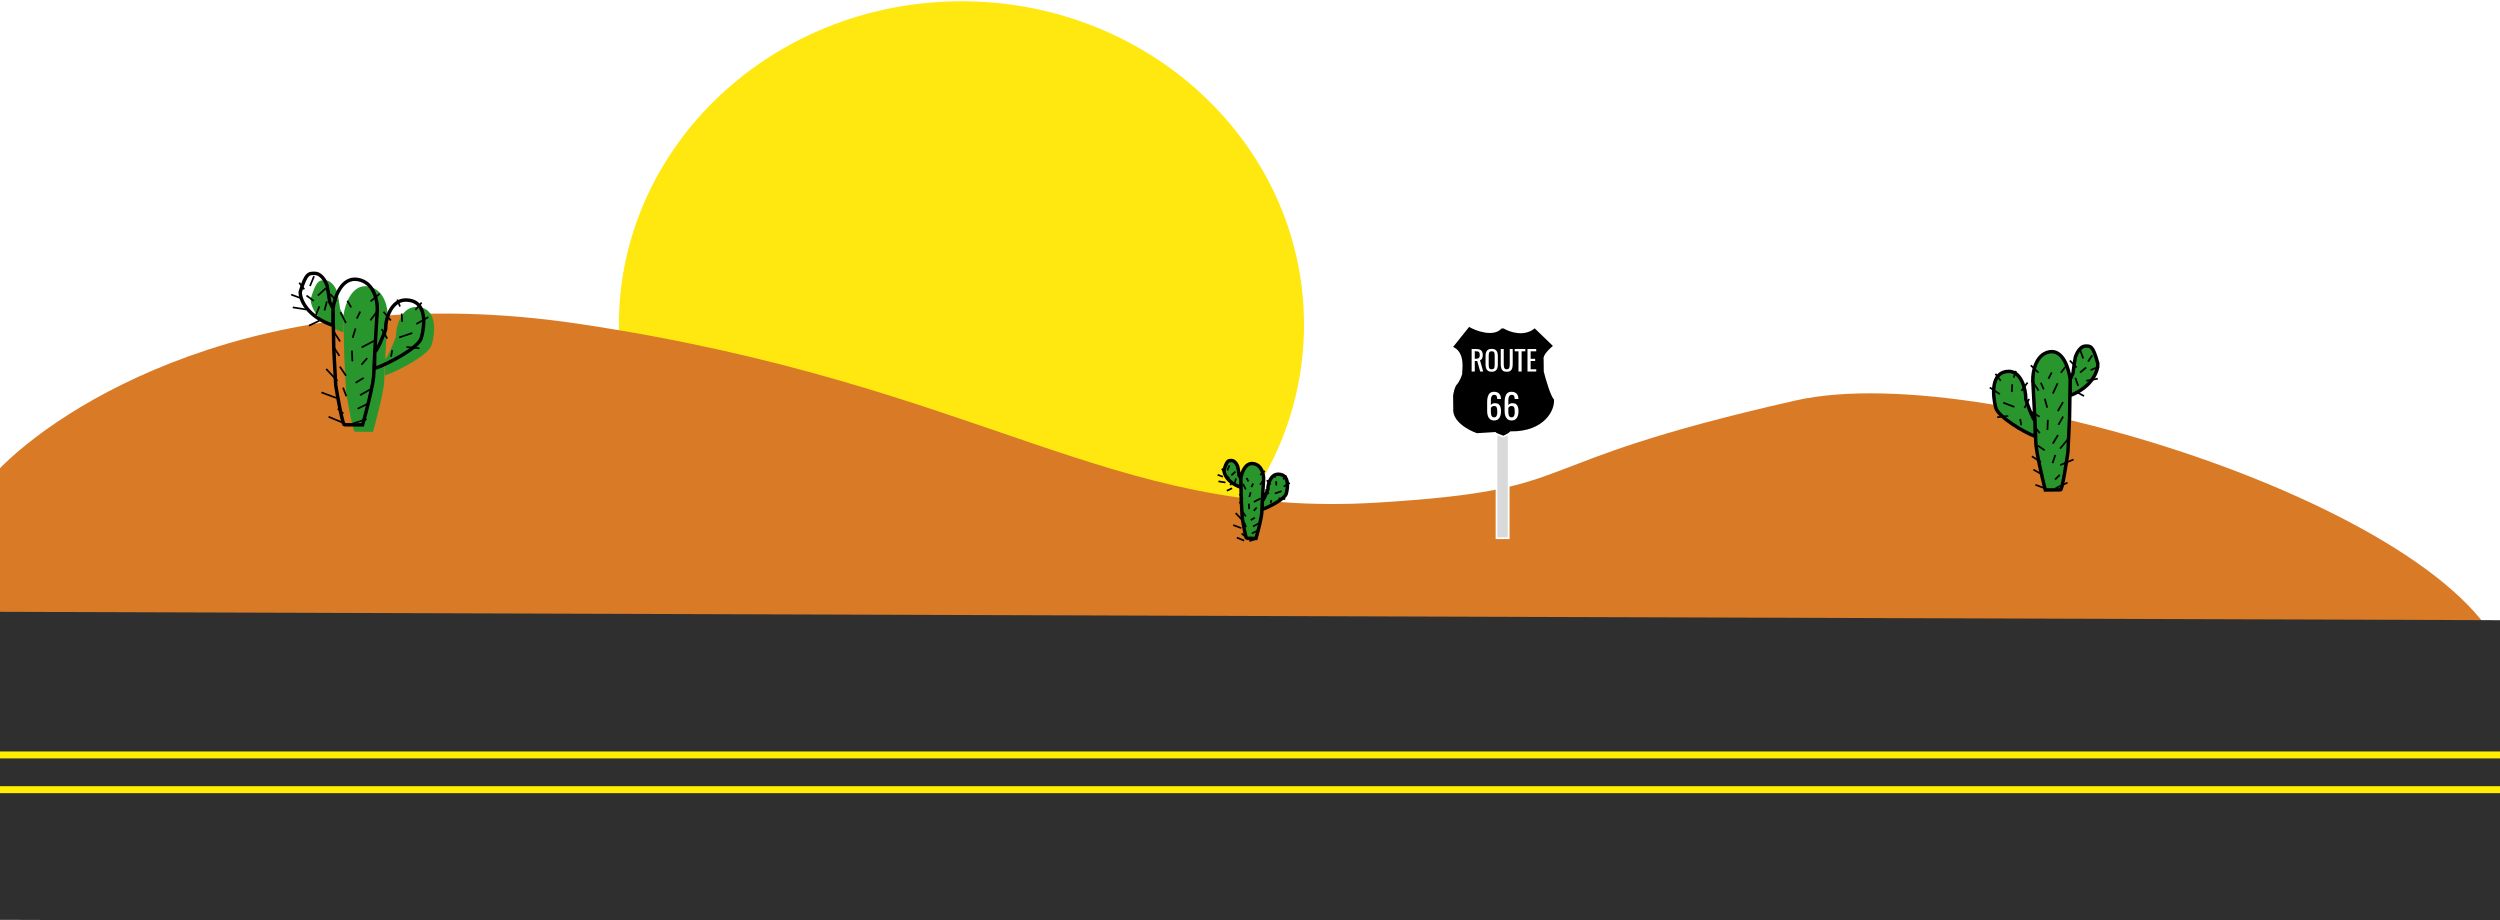 <svg width="1440" height="530" viewBox="0 0 1440 530" fill="none" xmlns="http://www.w3.org/2000/svg">
<g filter="url(#filter0_b_184_26)">
<ellipse cx="553.791" cy="187.084" rx="197.318" ry="186.349" transform="rotate(-0.214 553.791 187.084)" fill="#FFE710"/>
</g>
<path d="M333.711 186.575C147.239 158.66 32.552 235.884 -0.804 270.5L-0.804 378.905L1444.9 395.058C1445.84 304.796 1147.93 204.972 1034.34 230.665C867.649 268.368 917.056 281.9 793.374 289.504C638.047 299.052 566.801 221.467 333.711 186.575Z" fill="#D97A27"/>
<rect x="-14.404" y="352.356" width="1461.85" height="177.417" transform="rotate(0.192 -14.404 352.356)" fill="#2F2F2F"/>
<path d="M1449.7 434.847H10.696H-2.304V454.847H1449.7V434.847Z" stroke="#FFEE00" stroke-width="4"/>
<path d="M861.226 249.365L865.394 253.231L870.13 248.972C889.984 249.239 896.401 236.195 895.557 229.848C893.682 228.2 890.877 218.585 889.708 213.984L889.63 206.93C888.988 204.848 893.087 200.962 895.217 199.28L884.01 188.45C878.088 193.752 869.685 190.812 866.224 188.679L864.677 188.699C860.353 193.981 849.652 189.938 846.102 187.632L836.186 200.041C843.951 202.815 841.495 213.821 841.762 214.602C842.028 215.382 840.27 219.586 838.741 221.173C837.517 222.443 836.733 226.077 836.493 227.735L836.578 235.311C835.839 243.055 845.66 248.347 850.663 250.024L861.226 249.365Z" fill="black" stroke="white"/>
<path d="M847.664 214V201.04H850.272C851.136 201.04 851.851 201.157 852.416 201.392C852.982 201.616 853.398 201.984 853.664 202.496C853.942 202.997 854.08 203.659 854.08 204.48C854.08 204.981 854.027 205.44 853.92 205.856C853.814 206.261 853.643 206.608 853.408 206.896C853.174 207.173 852.864 207.376 852.48 207.504L854.32 214H852.576L850.88 207.92H849.472V214H847.664ZM849.472 206.624H850.16C850.672 206.624 851.088 206.56 851.408 206.432C851.728 206.304 851.963 206.085 852.112 205.776C852.262 205.467 852.336 205.035 852.336 204.48C852.336 203.723 852.198 203.179 851.92 202.848C851.643 202.507 851.094 202.336 850.272 202.336H849.472V206.624ZM859.226 214.144C858.352 214.144 857.653 213.973 857.13 213.632C856.608 213.291 856.234 212.805 856.01 212.176C855.786 211.536 855.674 210.789 855.674 209.936V205.024C855.674 204.171 855.786 203.44 856.01 202.832C856.245 202.213 856.618 201.744 857.13 201.424C857.653 201.093 858.352 200.928 859.226 200.928C860.101 200.928 860.794 201.093 861.306 201.424C861.818 201.755 862.186 202.224 862.41 202.832C862.645 203.44 862.762 204.171 862.762 205.024V209.952C862.762 210.795 862.645 211.531 862.41 212.16C862.186 212.789 861.818 213.28 861.306 213.632C860.794 213.973 860.101 214.144 859.226 214.144ZM859.226 212.72C859.706 212.72 860.069 212.624 860.314 212.432C860.56 212.229 860.725 211.952 860.81 211.6C860.896 211.237 860.938 210.816 860.938 210.336V204.656C860.938 204.176 860.896 203.765 860.81 203.424C860.725 203.072 860.56 202.805 860.314 202.624C860.069 202.432 859.706 202.336 859.226 202.336C858.746 202.336 858.378 202.432 858.122 202.624C857.877 202.805 857.712 203.072 857.626 203.424C857.541 203.765 857.498 204.176 857.498 204.656V210.336C857.498 210.816 857.541 211.237 857.626 211.6C857.712 211.952 857.877 212.229 858.122 212.432C858.378 212.624 858.746 212.72 859.226 212.72ZM867.883 214.144C866.945 214.144 866.225 213.957 865.723 213.584C865.222 213.211 864.881 212.688 864.699 212.016C864.518 211.333 864.427 210.539 864.427 209.632V201.04H866.155V209.712C866.155 210.267 866.193 210.773 866.267 211.232C866.342 211.691 866.502 212.053 866.747 212.32C867.003 212.587 867.382 212.72 867.883 212.72C868.395 212.72 868.774 212.587 869.019 212.32C869.265 212.053 869.425 211.691 869.499 211.232C869.574 210.773 869.611 210.267 869.611 209.712V201.04H871.323V209.632C871.323 210.539 871.233 211.333 871.051 212.016C870.87 212.688 870.529 213.211 870.027 213.584C869.537 213.957 868.822 214.144 867.883 214.144ZM874.651 214V202.384H872.459V201.04H878.587V202.384H876.459V214H874.651ZM879.836 214V201.04H884.86V202.384H881.644V206.672H884.252V207.952H881.644V212.704H884.892V214H879.836Z" fill="white"/>
<path d="M860.581 242.18C859.648 242.18 858.888 241.947 858.301 241.48C857.715 241 857.281 240.36 857.001 239.56C856.735 238.747 856.601 237.847 856.601 236.86V231.4C856.601 230.347 856.721 229.387 856.961 228.52C857.201 227.653 857.608 226.96 858.181 226.44C858.768 225.92 859.568 225.66 860.581 225.66C861.421 225.66 862.128 225.813 862.701 226.12C863.288 226.427 863.735 226.873 864.041 227.46C864.361 228.047 864.528 228.76 864.541 229.6C864.541 229.627 864.541 229.667 864.541 229.72C864.555 229.76 864.561 229.8 864.561 229.84H862.401C862.401 229.053 862.275 228.453 862.021 228.04C861.768 227.627 861.288 227.42 860.581 227.42C860.195 227.42 859.861 227.547 859.581 227.8C859.301 228.04 859.088 228.413 858.941 228.92C858.808 229.427 858.741 230.08 858.741 230.88V233.34C858.955 233.007 859.255 232.74 859.641 232.54C860.041 232.327 860.528 232.22 861.101 232.22C861.995 232.22 862.695 232.413 863.201 232.8C863.708 233.187 864.068 233.733 864.281 234.44C864.495 235.133 864.601 235.953 864.601 236.9C864.601 237.873 864.468 238.76 864.201 239.56C863.935 240.36 863.508 241 862.921 241.48C862.335 241.947 861.555 242.18 860.581 242.18ZM860.581 240.4C861.061 240.4 861.435 240.267 861.701 240C861.968 239.72 862.155 239.353 862.261 238.9C862.381 238.447 862.441 237.953 862.441 237.42C862.441 236.78 862.408 236.187 862.341 235.64C862.288 235.093 862.135 234.66 861.881 234.34C861.628 234.007 861.195 233.84 860.581 233.84C860.288 233.84 860.021 233.893 859.781 234C859.541 234.107 859.335 234.247 859.161 234.42C858.988 234.58 858.848 234.753 858.741 234.94V237.36C858.741 237.907 858.795 238.413 858.901 238.88C859.021 239.347 859.215 239.72 859.481 240C859.748 240.267 860.115 240.4 860.581 240.4ZM870.64 242.18C869.707 242.18 868.947 241.947 868.36 241.48C867.773 241 867.34 240.36 867.06 239.56C866.793 238.747 866.66 237.847 866.66 236.86V231.4C866.66 230.347 866.78 229.387 867.02 228.52C867.26 227.653 867.667 226.96 868.24 226.44C868.827 225.92 869.627 225.66 870.64 225.66C871.48 225.66 872.187 225.813 872.76 226.12C873.347 226.427 873.793 226.873 874.1 227.46C874.42 228.047 874.587 228.76 874.6 229.6C874.6 229.627 874.6 229.667 874.6 229.72C874.613 229.76 874.62 229.8 874.62 229.84H872.46C872.46 229.053 872.333 228.453 872.08 228.04C871.827 227.627 871.347 227.42 870.64 227.42C870.253 227.42 869.92 227.547 869.64 227.8C869.36 228.04 869.147 228.413 869 228.92C868.867 229.427 868.8 230.08 868.8 230.88V233.34C869.013 233.007 869.313 232.74 869.7 232.54C870.1 232.327 870.587 232.22 871.16 232.22C872.053 232.22 872.753 232.413 873.26 232.8C873.767 233.187 874.127 233.733 874.34 234.44C874.553 235.133 874.66 235.953 874.66 236.9C874.66 237.873 874.527 238.76 874.26 239.56C873.993 240.36 873.567 241 872.98 241.48C872.393 241.947 871.613 242.18 870.64 242.18ZM870.64 240.4C871.12 240.4 871.493 240.267 871.76 240C872.027 239.72 872.213 239.353 872.32 238.9C872.44 238.447 872.5 237.953 872.5 237.42C872.5 236.78 872.467 236.187 872.4 235.64C872.347 235.093 872.193 234.66 871.94 234.34C871.687 234.007 871.253 233.84 870.64 233.84C870.347 233.84 870.08 233.893 869.84 234C869.6 234.107 869.393 234.247 869.22 234.42C869.047 234.58 868.907 234.753 868.8 234.94V237.36C868.8 237.907 868.853 238.413 868.96 238.88C869.08 239.347 869.273 239.72 869.54 240C869.807 240.267 870.173 240.4 870.64 240.4Z" fill="white"/>
<path d="M866 251.5L862 250V310H869V250L866 251.5Z" fill="#D9D9D9" stroke="white"/>
<g filter="url(#filter1_i_184_26)">
<path d="M1178.89 278.147L1170.07 278.223C1168.26 271.028 1164.63 255.333 1164.58 250.106C1164.57 248 1164.38 243.459 1164.12 238.169L1164.28 247.405C1157.55 244.834 1142.89 236.097 1141.52 230.701C1139.8 223.957 1138.42 209.999 1149.07 209.908C1155.96 209.849 1158.99 219.812 1158.86 226.047C1160.22 230.091 1163.18 238.177 1164.12 238.169C1163.75 230.329 1163.23 220.845 1162.91 215.197C1162.77 210.317 1164.49 200.178 1172.42 198.669C1180.35 197.159 1183.73 208.636 1184.42 214.563L1186.05 210.944C1186.39 208.238 1187.13 202.644 1187.35 201.921C1187.62 201.017 1189.5 195.594 1193.09 195.338C1196.12 195.312 1197.5 194.85 1200.35 205.415C1200.56 209.393 1197.26 218.824 1184.5 223.8L1184.42 214.563L1184.06 236.646L1183.12 256.481C1182.08 263.7 1179.78 278.14 1178.89 278.147Z" fill="#29962D"/>
<path d="M1184.42 214.563C1183.73 208.636 1180.35 197.159 1172.42 198.669C1164.49 200.178 1162.77 210.317 1162.91 215.197C1163.23 220.845 1163.75 230.329 1164.12 238.169M1184.42 214.563L1184.06 236.646L1183.12 256.481C1182.08 263.7 1179.78 278.14 1178.89 278.147L1170.07 278.223C1168.26 271.028 1164.63 255.333 1164.58 250.106C1164.57 248 1164.38 243.459 1164.12 238.169M1184.42 214.563L1186.05 210.944C1186.39 208.238 1187.13 202.644 1187.35 201.921C1187.62 201.017 1189.5 195.594 1193.09 195.338C1196.12 195.312 1197.5 194.85 1200.35 205.415C1200.56 209.393 1197.26 218.824 1184.5 223.8L1184.42 214.563ZM1164.12 238.169C1163.18 238.177 1160.22 230.091 1158.86 226.047C1158.99 219.812 1155.96 209.849 1149.07 209.908C1138.42 209.999 1139.8 223.957 1141.52 230.701C1142.89 236.097 1157.55 244.834 1164.28 247.405L1164.12 238.169Z" stroke="black" stroke-width="2"/>
<g filter="url(#filter2_i_184_26)">
<path d="M1184.04 202.85L1181.04 206.706M1175.8 206.526L1173.9 210.147M1169.5 212.437L1171.19 216.253M1179.16 212.805L1176.45 218.687M1171.79 221.656L1173.21 226.825M1182.29 223.594L1179.3 228.801M1162.46 228.269L1168.84 232.045M1173.55 233.807L1173.32 239.667M1182.36 231.929L1179.64 236.684M1166.13 237.926L1168.92 241.507M1179.42 242.544L1176.42 247.526M1186.05 243.839L1180.59 250.42M1188.37 256.662L1180.67 259.882M1177.86 254.048L1176.24 258.793M1167.88 248.726L1171.77 251.396M1164.35 254.839L1169.62 258.174M1165.24 262.492L1170.78 265.599M1180.44 265.517L1177.7 268.244M1184.89 269.985L1178.02 273.198M1166.42 271.269L1173.06 273.691M1191.96 193.094L1193.94 198.485M1199.17 196.638L1196.71 200.264M1186.22 199.677L1190.12 203.7M1192.08 206.612L1195.64 203.652M1185.73 206.891L1186.88 211.838M1189.34 209.564L1191.04 214.281M1195.7 211.312L1202.32 210.129M1198.14 205.208L1203.08 203.138M1189.41 217.449L1194.4 220.11" stroke="black"/>
</g>
<path d="M1145.91 227.96L1152.27 230.384M1160.79 225.805L1158.07 231.01M1142.39 236.326L1148.73 235.596M1155.64 237.34L1156.23 240.939M1151.06 217.326L1150.82 221.834M1138.11 219.239L1143.93 223.02M1141.35 211.326L1144.42 215.355M1153.2 209.647L1151.85 213.489M1159.88 216.35L1156.33 221.111M1162.35 215.202L1166.27 221.027M1161.73 206.42L1166.18 210.663" stroke="black"/>
</g>
<g filter="url(#filter3_i_184_26)">
<path d="M198.377 244.658L208.838 244.737C210.982 237.162 215.282 220.635 215.335 215.131C215.356 212.913 215.579 208.132 215.88 202.561L215.689 212.287C223.671 209.58 241.044 200.38 242.668 194.698C244.698 187.596 246.344 172.9 233.724 172.804C225.551 172.742 221.963 183.233 222.118 189.797C220.507 194.056 217.004 202.57 215.88 202.561C216.325 194.307 216.941 184.32 217.323 178.373C217.482 173.234 215.448 162.559 206.047 160.969C196.646 159.379 192.65 171.464 191.828 177.705L189.903 173.895C189.494 171.045 188.613 165.154 188.359 164.393C188.041 163.442 185.808 157.731 181.56 157.462C177.964 157.434 176.334 156.948 172.957 168.072C172.699 172.262 176.614 182.192 191.734 187.432L191.828 177.705L192.258 200.958L193.365 221.844C194.6 229.445 197.331 244.65 198.377 244.658Z" fill="#29962D"/>
</g>
<path d="M191.828 177.705C192.65 171.464 196.646 159.379 206.047 160.969C215.448 162.559 217.482 173.234 217.323 178.373C216.941 184.32 216.325 194.307 215.88 202.561M191.828 177.705L192.258 200.958L193.365 221.844C194.6 229.445 197.331 244.65 198.377 244.658L208.838 244.737C210.982 237.162 215.282 220.635 215.335 215.131C215.356 212.913 215.579 208.132 215.88 202.561M191.828 177.705L189.903 173.895C189.494 171.045 188.613 165.154 188.359 164.393C188.041 163.442 185.808 157.731 181.56 157.462C177.964 157.434 176.334 156.948 172.957 168.072C172.699 172.262 176.614 182.192 191.734 187.432L191.828 177.705ZM215.88 202.561C217.004 202.57 220.507 194.056 222.118 189.797C221.963 183.233 225.551 172.742 233.724 172.804C246.344 172.9 244.698 187.596 242.668 194.698C241.044 200.38 223.671 209.58 215.689 212.287L215.88 202.561Z" stroke="black" stroke-width="2"/>
<g filter="url(#filter4_i_184_26)">
<path d="M192.274 165.372L195.831 169.432M202.045 169.242L204.297 173.055M209.505 175.467L207.505 179.485M198.058 175.854L201.268 182.047M206.796 185.173L205.109 190.617M194.353 187.214L197.896 192.697M217.846 192.137L210.288 196.113M204.712 197.969L204.979 204.139M194.268 195.991L197.49 200.998M213.498 202.306L210.192 206.076M197.757 207.168L201.303 212.415M189.897 208.532L196.37 215.461M187.152 222.034L196.274 225.425M199.602 219.282L201.516 224.278M211.427 213.678L206.822 216.49M215.615 220.115L209.369 223.626M214.557 228.173L207.986 231.445M196.544 231.358L199.786 234.229M191.267 236.063L199.409 239.446M213.16 237.415L205.289 239.965M182.891 155.099L180.548 160.775M174.355 158.83L177.26 162.648M189.691 162.031L185.072 166.266M182.754 169.333L178.534 166.216M190.271 169.627L188.913 174.836M185.994 172.441L183.985 177.408M178.456 174.282L170.622 173.036M175.576 167.855L169.712 165.675M185.914 180.744L180.002 183.546" stroke="black"/>
</g>
<path d="M237.465 191.812L229.921 194.364M219.832 189.543L223.049 195.024M241.631 200.621L234.119 199.853M225.927 201.688L225.237 205.479M231.361 180.615L231.642 185.362M246.708 182.629L239.804 186.61M242.865 174.297L239.228 178.539M228.823 172.529L230.419 176.575M220.908 179.587L225.111 184.601M217.977 178.378L213.341 184.511M218.72 169.131L213.446 173.599" stroke="black"/>
<path d="M718.096 310.075L723.472 310.116C724.574 306.223 726.784 297.73 726.811 294.902C726.822 293.762 726.937 291.305 727.091 288.442L726.993 293.44C731.095 292.049 740.023 287.321 740.858 284.401C741.901 280.751 742.747 273.199 736.261 273.15C732.061 273.118 730.217 278.509 730.297 281.883C729.469 284.071 727.669 288.446 727.091 288.442C727.32 284.2 727.636 279.068 727.833 276.012C727.914 273.371 726.869 267.885 722.038 267.068C717.207 266.251 715.153 272.461 714.731 275.668L713.741 273.71C713.531 272.246 713.079 269.219 712.948 268.827C712.785 268.338 711.637 265.404 709.454 265.265C707.606 265.251 706.768 265.001 705.033 270.718C704.9 272.871 706.912 277.974 714.682 280.667L714.731 275.668L714.952 287.618L715.521 298.352C716.155 302.258 717.559 310.071 718.096 310.075Z" fill="#29962D"/>
<path d="M714.731 275.668C715.153 272.461 717.207 266.251 722.038 267.068C726.869 267.885 727.914 273.371 727.833 276.012C727.636 279.068 727.32 284.2 727.091 288.442M714.731 275.668L714.952 287.618L715.521 298.352C716.155 302.258 717.559 310.071 718.096 310.075L723.472 310.116C724.574 306.223 726.784 297.73 726.811 294.902C726.822 293.762 726.937 291.305 727.091 288.442M714.731 275.668L713.741 273.71C713.531 272.246 713.079 269.219 712.948 268.827C712.785 268.338 711.637 265.404 709.454 265.265C707.606 265.251 706.768 265.001 705.033 270.718C704.9 272.871 706.912 277.974 714.682 280.667L714.731 275.668ZM727.091 288.442C727.669 288.446 729.469 284.071 730.297 281.883C730.217 278.509 732.061 273.118 736.261 273.15C742.747 273.199 741.901 280.751 740.858 284.401C740.023 287.321 731.095 292.049 726.993 293.44L727.091 288.442Z" stroke="black" stroke-width="2"/>
<g filter="url(#filter5_i_184_26)">
<path d="M714.961 269.33L716.789 271.417M719.982 271.319L721.139 273.278M723.816 274.518L722.788 276.583M717.933 274.717L719.583 277.9M722.424 279.506L721.557 282.304M716.029 280.555L717.85 283.373M728.102 283.085L724.218 285.128M721.352 286.082L721.49 289.253M715.985 285.066L717.641 287.638M725.867 288.311L724.169 290.248M717.778 290.809L719.601 293.505M713.739 291.51L717.065 295.071M712.328 298.449L717.016 300.191M718.727 297.035L719.71 299.602M724.803 294.155L722.437 295.6M726.956 297.463L723.746 299.267M726.412 301.604L723.035 303.285M717.155 303.241L718.821 304.716M714.443 305.658L718.627 307.397M725.694 306.353L721.649 307.664M710.139 264.051L708.935 266.968M705.752 265.968L707.245 267.93M713.633 267.613L711.26 269.79M710.068 271.366L707.9 269.764M713.932 271.517L713.234 274.194M711.733 272.963L710.701 275.516M707.86 273.909L703.833 273.269M706.379 270.606L703.366 269.486M711.692 277.23L708.654 278.67" stroke="black"/>
</g>
<path d="M738.184 282.918L734.307 284.229M729.123 281.752L730.776 284.568M740.325 287.445L736.464 287.05M732.255 287.993L731.9 289.941M735.047 277.164L735.192 279.603M742.934 278.199L739.386 280.245M740.959 273.917L739.09 276.097M733.743 273.008L734.563 275.087M729.676 276.635L731.835 279.212M728.17 276.014L725.787 279.166M728.551 271.262L725.841 273.558" stroke="black"/>
<defs>
<filter id="filter0_b_184_26" x="352.473" y="-3.266" width="402.636" height="380.699" filterUnits="userSpaceOnUse" color-interpolation-filters="sRGB">
<feFlood flood-opacity="0" result="BackgroundImageFix"/>
<feGaussianBlur in="BackgroundImageFix" stdDeviation="2"/>
<feComposite in2="SourceAlpha" operator="in" result="effect1_backgroundBlur_184_26"/>
<feBlend mode="normal" in="SourceGraphic" in2="effect1_backgroundBlur_184_26" result="shape"/>
</filter>
<filter id="filter1_i_184_26" x="1137.84" y="192.922" width="69.441" height="90.307" filterUnits="userSpaceOnUse" color-interpolation-filters="sRGB">
<feFlood flood-opacity="0" result="BackgroundImageFix"/>
<feBlend mode="normal" in="SourceGraphic" in2="BackgroundImageFix" result="shape"/>
<feColorMatrix in="SourceAlpha" type="matrix" values="0 0 0 0 0 0 0 0 0 0 0 0 0 0 0 0 0 0 127 0" result="hardAlpha"/>
<feOffset dx="8" dy="4"/>
<feGaussianBlur stdDeviation="2"/>
<feComposite in2="hardAlpha" operator="arithmetic" k2="-1" k3="1"/>
<feColorMatrix type="matrix" values="0 0 0 0 0 0 0 0 0 0 0 0 0 0 0 0 0 0 0.25 0"/>
<feBlend mode="normal" in2="shape" result="effect1_innerShadow_184_26"/>
</filter>
<filter id="filter2_i_184_26" x="1160.21" y="192.922" width="43.067" height="85.239" filterUnits="userSpaceOnUse" color-interpolation-filters="sRGB">
<feFlood flood-opacity="0" result="BackgroundImageFix"/>
<feBlend mode="normal" in="SourceGraphic" in2="BackgroundImageFix" result="shape"/>
<feColorMatrix in="SourceAlpha" type="matrix" values="0 0 0 0 0 0 0 0 0 0 0 0 0 0 0 0 0 0 127 0" result="hardAlpha"/>
<feOffset dx="-2" dy="4"/>
<feGaussianBlur stdDeviation="2"/>
<feComposite in2="hardAlpha" operator="arithmetic" k2="-1" k3="1"/>
<feColorMatrix type="matrix" values="0 0 0 0 0 0 0 0 0 0 0 0 0 0 0 0 0 0 0.25 0"/>
<feBlend mode="normal" in2="shape" result="effect1_innerShadow_184_26"/>
</filter>
<filter id="filter3_i_184_26" x="171.945" y="156.449" width="77.119" height="93.294" filterUnits="userSpaceOnUse" color-interpolation-filters="sRGB">
<feFlood flood-opacity="0" result="BackgroundImageFix"/>
<feBlend mode="normal" in="SourceGraphic" in2="BackgroundImageFix" result="shape"/>
<feColorMatrix in="SourceAlpha" type="matrix" values="0 0 0 0 0 0 0 0 0 0 0 0 0 0 0 0 0 0 127 0" result="hardAlpha"/>
<feOffset dx="6" dy="4"/>
<feGaussianBlur stdDeviation="2"/>
<feComposite in2="hardAlpha" operator="arithmetic" k2="-1" k3="1"/>
<feColorMatrix type="matrix" values="0 0 0 0 0 0 0 0 0 0 0 0 0 0 0 0 0 0 0.25 0"/>
<feBlend mode="normal" in2="shape" result="effect1_innerShadow_184_26"/>
</filter>
<filter id="filter4_i_184_26" x="167.537" y="154.909" width="50.541" height="89.531" filterUnits="userSpaceOnUse" color-interpolation-filters="sRGB">
<feFlood flood-opacity="0" result="BackgroundImageFix"/>
<feBlend mode="normal" in="SourceGraphic" in2="BackgroundImageFix" result="shape"/>
<feColorMatrix in="SourceAlpha" type="matrix" values="0 0 0 0 0 0 0 0 0 0 0 0 0 0 0 0 0 0 127 0" result="hardAlpha"/>
<feOffset dx="-2" dy="4"/>
<feGaussianBlur stdDeviation="2"/>
<feComposite in2="hardAlpha" operator="arithmetic" k2="-1" k3="1"/>
<feColorMatrix type="matrix" values="0 0 0 0 0 0 0 0 0 0 0 0 0 0 0 0 0 0 0.25 0"/>
<feBlend mode="normal" in2="shape" result="effect1_innerShadow_184_26"/>
</filter>
<filter id="filter5_i_184_26" x="701.191" y="263.861" width="27.143" height="48.278" filterUnits="userSpaceOnUse" color-interpolation-filters="sRGB">
<feFlood flood-opacity="0" result="BackgroundImageFix"/>
<feBlend mode="normal" in="SourceGraphic" in2="BackgroundImageFix" result="shape"/>
<feColorMatrix in="SourceAlpha" type="matrix" values="0 0 0 0 0 0 0 0 0 0 0 0 0 0 0 0 0 0 127 0" result="hardAlpha"/>
<feOffset dx="-2" dy="4"/>
<feGaussianBlur stdDeviation="2"/>
<feComposite in2="hardAlpha" operator="arithmetic" k2="-1" k3="1"/>
<feColorMatrix type="matrix" values="0 0 0 0 0 0 0 0 0 0 0 0 0 0 0 0 0 0 0.25 0"/>
<feBlend mode="normal" in2="shape" result="effect1_innerShadow_184_26"/>
</filter>
</defs>
</svg>
